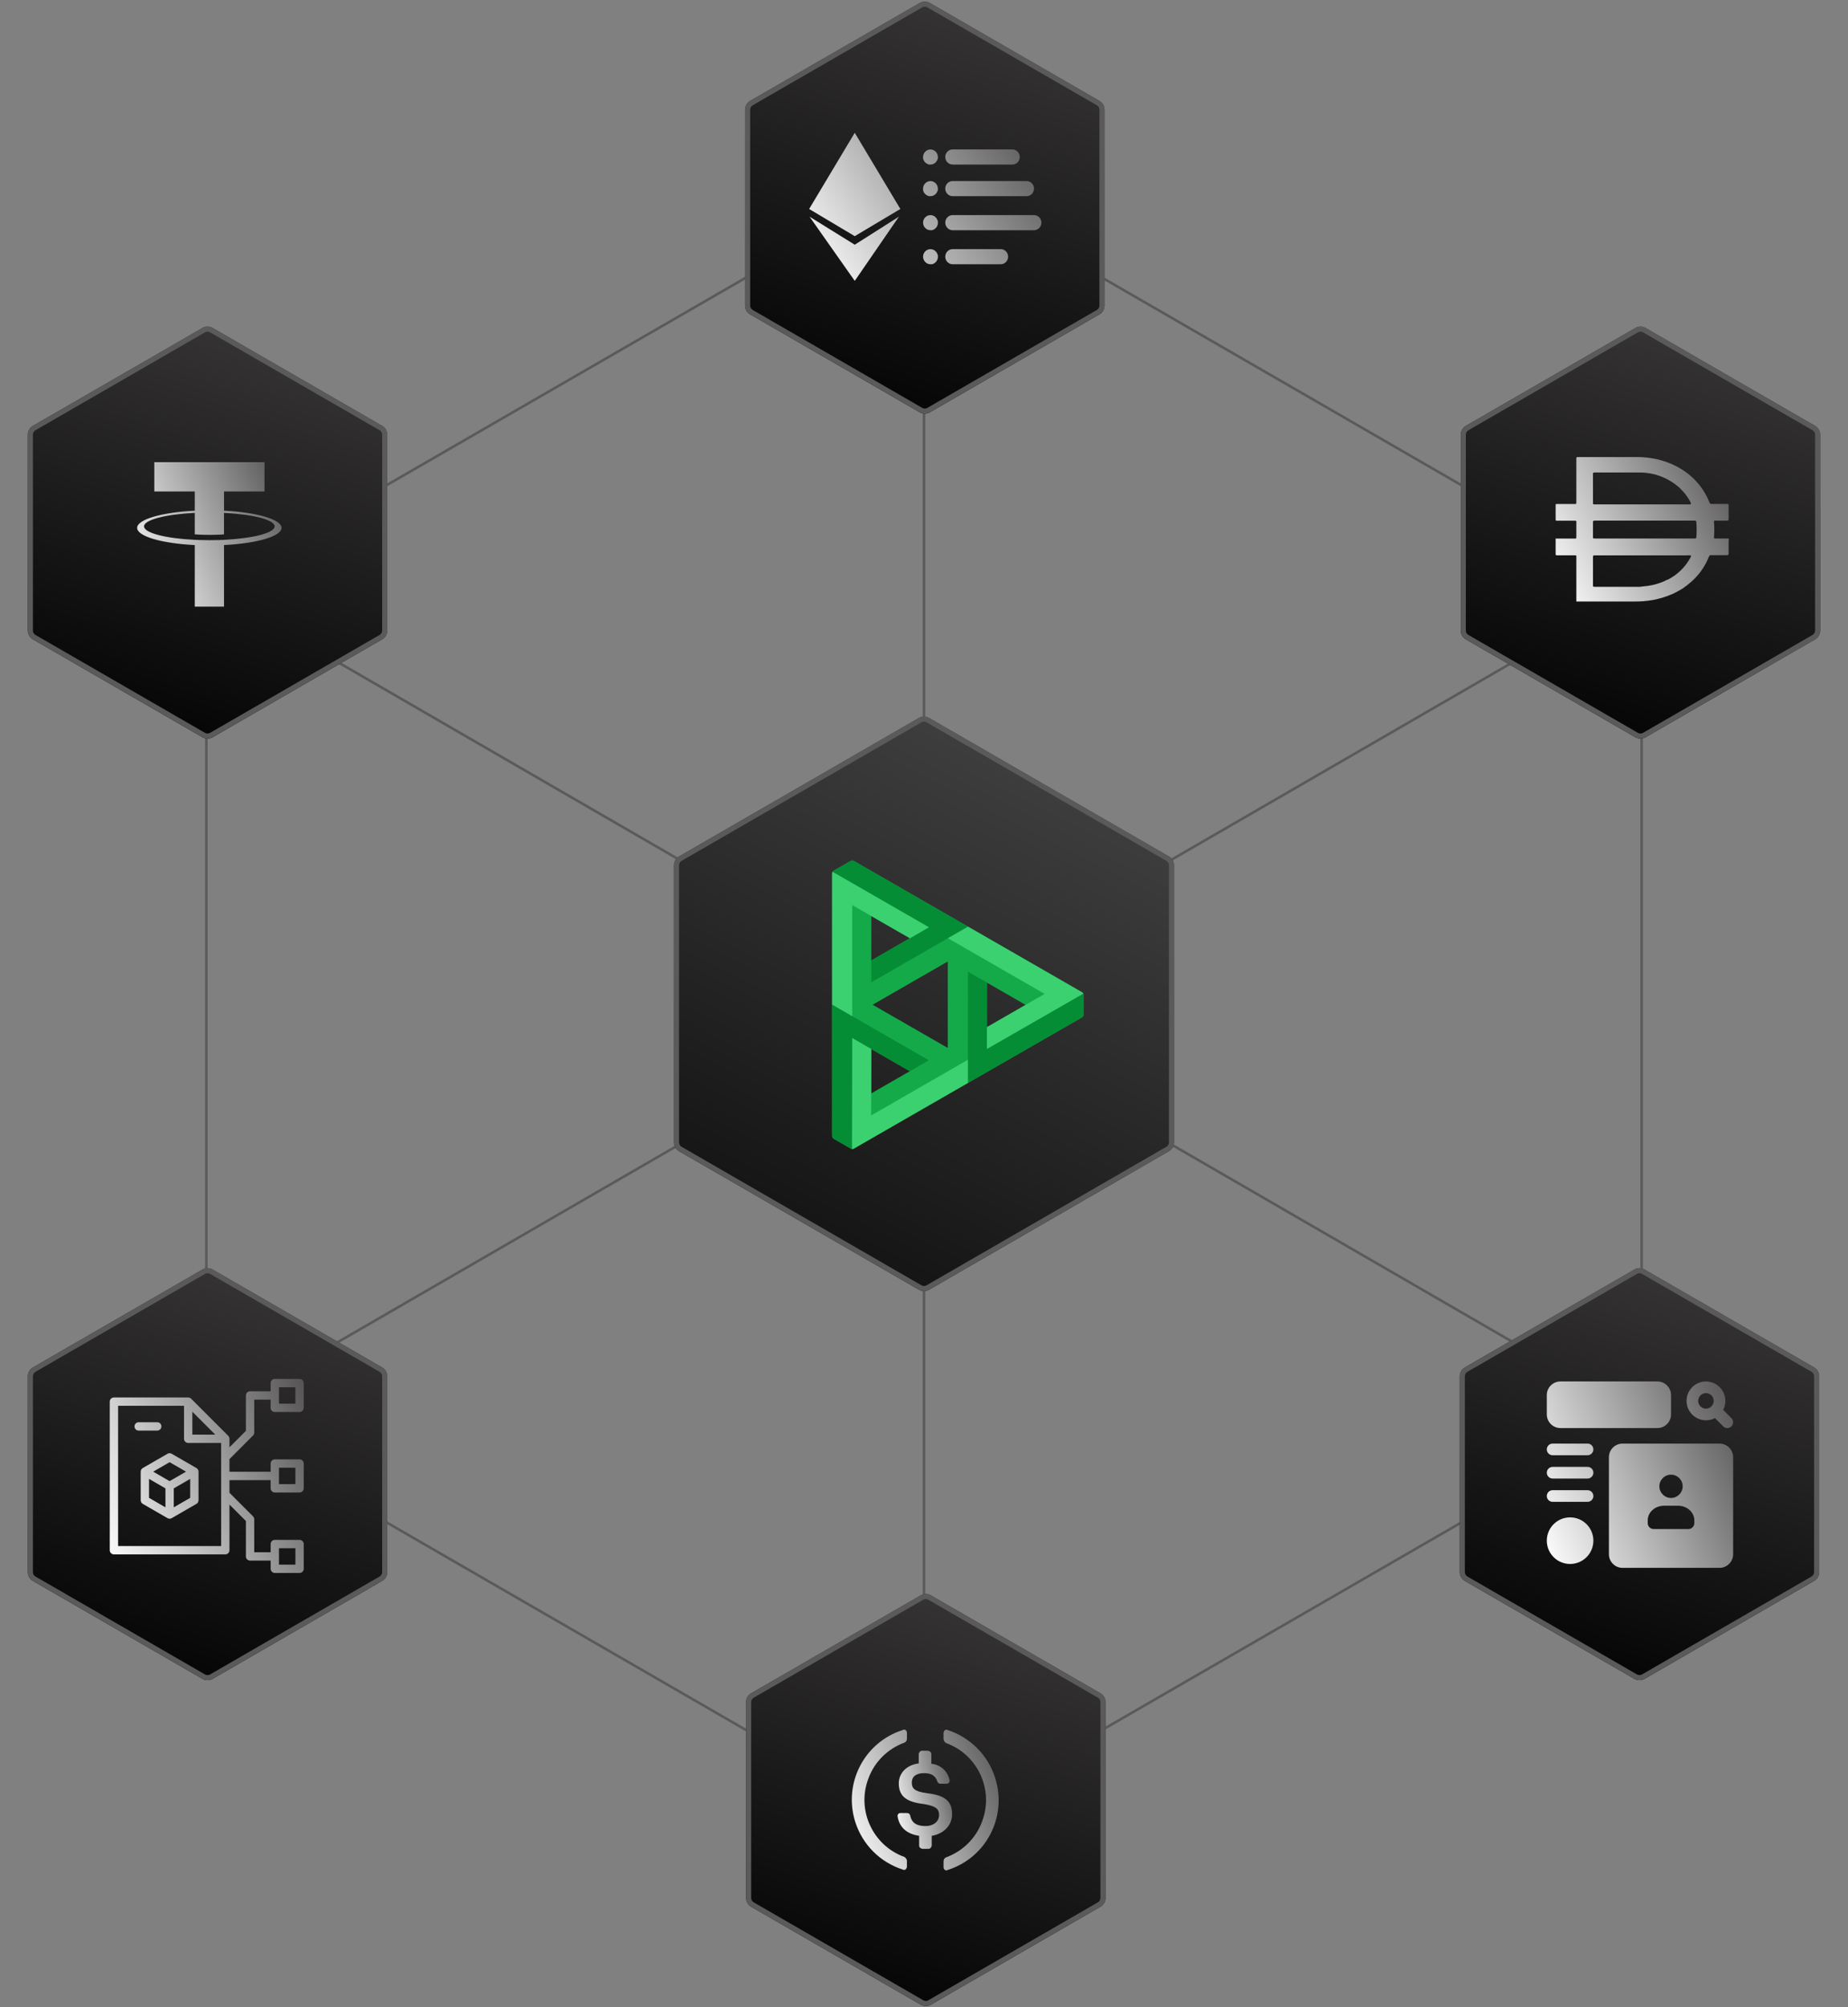 <svg xmlns="http://www.w3.org/2000/svg" width="724" height="786" viewBox="0 0 724 786" fill="none">
    <rect x="0" y="0" width="724" height="786" fill="#808080" stroke="none"/>
    <defs>
        <linearGradient id="paint0_linear_1143_18702" x1="422.805" y1="243.926" x2="288.223" y2="506.234"
                        gradientUnits="userSpaceOnUse">
            <stop stop-color="#4A4A4A"/>
            <stop offset="1" stop-color="#0F0E0E"/>
        </linearGradient>
        <linearGradient id="paint1_linear_1143_18702" x1="642.309" y1="496" x2="589.281" y2="658.617"
                        gradientUnits="userSpaceOnUse">
            <stop stop-color="#353333"/>
            <stop offset="1" stop-color="#010101"/>
        </linearGradient>
        <linearGradient id="paint2_linear_1143_18702" x1="606" y1="614" x2="717.117" y2="567.896"
                        gradientUnits="userSpaceOnUse">
            <stop stop-color="white"/>
            <stop offset="1" stop-color="#292727"/>
        </linearGradient>
        <linearGradient id="paint3_linear_1143_18702" x1="81.309" y1="496" x2="28.281" y2="658.617"
                        gradientUnits="userSpaceOnUse">
            <stop stop-color="#353333"/>
            <stop offset="1" stop-color="#010101"/>
        </linearGradient>
        <linearGradient id="paint4_linear_1143_18702" x1="43" y1="616" x2="158.684" y2="568.001"
                        gradientUnits="userSpaceOnUse">
            <stop stop-color="white"/>
            <stop offset="1" stop-color="#292727"/>
        </linearGradient>
        <linearGradient id="paint5_linear_1143_18702" x1="642.691" y1="127.266" x2="589.664" y2="289.883"
                        gradientUnits="userSpaceOnUse">
            <stop stop-color="#353333"/>
            <stop offset="1" stop-color="#010101"/>
        </linearGradient>
        <linearGradient id="paint6_linear_1143_18702" x1="609.461" y1="235.562" x2="706.506" y2="187.244"
                        gradientUnits="userSpaceOnUse">
            <stop stop-color="white"/>
            <stop offset="1" stop-color="#292727"/>
        </linearGradient>
        <linearGradient id="paint7_linear_1143_18702" x1="81.309" y1="127.266" x2="28.281" y2="289.883"
                        gradientUnits="userSpaceOnUse">
            <stop stop-color="#353333"/>
            <stop offset="1" stop-color="#010101"/>
        </linearGradient>
        <linearGradient id="paint8_linear_1143_18702" x1="53.734" y1="237.562" x2="139.831" y2="201.839"
                        gradientUnits="userSpaceOnUse">
            <stop stop-color="white"/>
            <stop offset="1" stop-color="#292727"/>
        </linearGradient>
        <linearGradient id="paint9_linear_1143_18702" x1="362.309" y1="9.7632e-05" x2="309.281" y2="162.617"
                        gradientUnits="userSpaceOnUse">
            <stop stop-color="#353333"/>
            <stop offset="1" stop-color="#010101"/>
        </linearGradient>
        <linearGradient id="paint10_linear_1143_18702" x1="317" y1="110" x2="431.036" y2="35.764"
                        gradientUnits="userSpaceOnUse">
            <stop stop-color="white"/>
            <stop offset="1" stop-color="#292727"/>
        </linearGradient>
        <linearGradient id="paint11_linear_1143_18702" x1="362.707" y1="623.602" x2="309.68" y2="786.219"
                        gradientUnits="userSpaceOnUse">
            <stop stop-color="#353333"/>
            <stop offset="1" stop-color="#010101"/>
        </linearGradient>
        <linearGradient id="paint12_linear_1143_18702" x1="351.648" y1="724.038" x2="387.83" y2="715.691"
                        gradientUnits="userSpaceOnUse">
            <stop stop-color="white"/>
            <stop offset="1" stop-color="#292727"/>
        </linearGradient>
        <linearGradient id="paint13_linear_1143_18702" x1="333.719" y1="732.484" x2="420.174" y2="695.06"
                        gradientUnits="userSpaceOnUse">
            <stop stop-color="white"/>
            <stop offset="1" stop-color="#292727"/>
        </linearGradient>
        <clipPath id="clip0_1143_18702">
            <rect width="724" height="786" fill="white"/>
        </clipPath>
    </defs>
    <g clip-path="url(#clip0_1143_18702)">
        <path fill-rule="evenodd" clip-rule="evenodd"
              d="M362 69.03L81.339 231.07V555.149L362 717.189L642.661 555.149V231.07L362 69.03ZM643.661 230.492L362 67.875L80.339 230.492V555.727L362 718.344L643.661 555.727V230.492Z"
              fill="#5A5A5A"/>
        <path fill-rule="evenodd" clip-rule="evenodd"
              d="M643.512 555.552L81.058 230.217L81.558 229.352L644.013 554.686L643.512 555.552Z" fill="#5A5A5A"/>
        <path fill-rule="evenodd" clip-rule="evenodd"
              d="M361.5 719.758L361.5 67.875L362.5 67.875L362.5 719.758L361.5 719.758Z" fill="#5A5A5A"/>
        <path fill-rule="evenodd" clip-rule="evenodd"
              d="M81.558 555.552L644.013 230.217L643.512 229.352L81.057 554.686L81.558 555.552Z" fill="#5A5A5A"/>
        <path class="philosophy-icon-container"
              d="M360 281.139C361.238 280.425 362.762 280.425 364 281.139L457.969 335.392C459.207 336.107 459.969 337.427 459.969 338.856V447.363C459.969 448.792 459.207 450.112 457.969 450.827L364 505.08C362.762 505.794 361.238 505.794 360 505.08L266.031 450.827C264.793 450.112 264.031 448.792 264.031 447.363V338.856C264.031 337.427 264.793 336.107 266.031 335.392L360 281.139Z"
              fill="url(#paint0_linear_1143_18702)"/>
        <path fill-rule="evenodd" clip-rule="evenodd"
              d="M456.969 337.124L363 282.871C362.381 282.514 361.619 282.514 361 282.871L267.031 337.124C266.412 337.482 266.031 338.142 266.031 338.856V447.363C266.031 448.077 266.412 448.737 267.031 449.095L361 503.348C361.619 503.705 362.381 503.705 363 503.348L456.969 449.095C457.588 448.737 457.969 448.077 457.969 447.363V338.856C457.969 338.142 457.588 337.482 456.969 337.124ZM364 281.139C362.762 280.425 361.238 280.425 360 281.139L266.031 335.392C264.793 336.107 264.031 337.427 264.031 338.856V447.363C264.031 448.792 264.793 450.112 266.031 450.827L360 505.08C361.238 505.794 362.762 505.794 364 505.08L457.969 450.827C459.207 450.112 459.969 448.792 459.969 447.363V338.856C459.969 337.427 459.207 336.107 457.969 335.392L364 281.139Z"
              fill="#5A5A5A"/>
        <path class="philosophy-dex-logo" d="M423.87 388.56L334.542 337.168C334.011 336.893 333.583 336.953 332.894 337.368L332.914 337.35L326.554 341.009C326.139 341.297 326.025 341.734 326 341.936V444.628L326.004 444.6C325.985 445.295 326.157 445.67 326.709 446.016L333.362 449.844C333.841 450.051 334.101 450.02 334.562 449.766L423.925 398.409C424.405 398.105 424.571 397.718 424.573 396.973V389.673C424.557 389.453 424.399 388.838 423.87 388.56ZM386.671 384.822L401.807 393.531L386.669 402.239L386.671 384.822ZM341.34 410.818L356.445 419.503L341.34 428.193V410.818ZM356.446 367.433L341.353 376.128V358.75L356.446 367.433ZM341.88 393.469L371.319 376.533V410.406L341.88 393.469Z" fill="#14AA4A"/>
        <path class="philosophy-dex-logo" d="M363.904 415.212L356.478 419.522L333.885 406.531L333.817 449.965C333.642 449.968 333.54 449.921 333.362 449.844L326.709 446.017C326.157 445.671 325.985 445.296 326.004 444.601L326 444.629V393.405L363.904 415.212ZM424.38 389.122L386.668 410.771L386.671 384.794L379.203 380.525L379.19 424.105L423.925 398.409C424.405 398.105 424.572 397.718 424.574 396.973V389.673C424.556 389.432 424.48 389.294 424.38 389.122ZM334.542 337.168C334.011 336.893 333.583 336.953 332.894 337.368L332.914 337.35L326.554 341.009C326.383 341.132 326.254 341.264 326.163 341.42L363.906 363.134L341.336 376.138L341.353 384.699L379.257 362.893L334.542 337.168Z" fill="#058D36"/>
        <path class="philosophy-dex-logo" d="M424.423 389.11L386.668 410.771L386.669 402.239L409.274 389.234L371.37 367.429L379.253 362.893L423.869 388.561C424.135 388.725 424.313 388.9 424.423 389.11ZM326.164 341.42C326.079 341.567 326.025 341.734 326 341.935V393.405L333.884 397.96V354.451L356.497 367.433L363.907 363.133L326.164 341.42ZM341.287 436.838L341.339 410.817L333.884 406.53L333.821 450.001C334.033 449.998 334.255 449.932 334.509 449.808L379.192 424.103V415.031L341.287 436.838Z" fill="#3BD171"/>
<!--        <path class="philosophy-dex-logo" fill-rule="evenodd" clip-rule="evenodd"-->
<!--              d="M424.338 388.51C424.333 388.479 424.325 388.447 424.316 388.413L424.31 388.386C424.304 388.371 424.3 388.357 424.295 388.343C424.291 388.329 424.287 388.315 424.281 388.301C424.281 388.301 424.28 388.294 424.277 388.286C424.275 388.28 424.273 388.272 424.27 388.267C424.203 388.069 424.09 387.848 423.921 387.655C423.921 387.655 423.916 387.644 423.91 387.644C423.82 387.542 423.713 387.452 423.589 387.384C423.577 387.372 423.562 387.362 423.548 387.354C423.543 387.35 423.538 387.347 423.533 387.344L405.217 376.71L380.154 362.16L379.732 361.917L379.592 361.832L336.547 336.94H336.536C336.496 336.917 336.192 336.781 335.922 336.742C335.793 336.725 335.669 336.719 335.669 336.719H335.506C335.279 336.734 334.912 336.973 334.829 337.026C334.821 337.031 334.814 337.036 334.814 337.036C333.745 337.655 332.676 338.276 331.607 338.898C330.538 339.519 329.468 340.14 328.399 340.76C328.387 340.769 328.374 340.779 328.361 340.789C328.342 340.802 328.323 340.817 328.303 340.833C328.275 340.856 328.253 340.878 328.225 340.907C328.202 340.924 328.18 340.941 328.163 340.969C328.146 340.986 328.129 341.009 328.112 341.031C328.005 341.15 327.932 341.28 327.876 341.399C327.853 341.439 327.843 341.673 327.832 341.713C327.798 341.821 328.079 342.133 328.063 342.207C328.057 342.241 327.748 342.064 327.742 342.103L327.035 443.139H327.041C327.03 443.824 327.21 444.26 327.665 444.616C327.69 444.633 327.715 444.651 327.741 444.668C327.784 444.698 327.828 444.729 327.874 444.758L334.435 448.566L334.452 448.578C334.485 448.595 334.519 448.606 334.553 448.617C334.56 448.625 334.57 448.627 334.578 448.63C334.583 448.631 334.588 448.632 334.592 448.634C334.612 448.64 334.633 448.646 334.654 448.651C334.675 448.657 334.696 448.663 334.716 448.668C334.73 448.674 334.744 448.678 334.758 448.682C334.772 448.687 334.786 448.691 334.8 448.697C334.814 448.697 334.827 448.699 334.841 448.702C334.857 448.705 334.873 448.708 334.89 448.708C334.919 448.714 334.947 448.714 334.975 448.714L334.997 448.714C334.997 448.714 335.048 448.725 335.076 448.725C335.122 448.725 335.172 448.721 335.219 448.714H335.251C335.251 448.714 335.256 448.708 335.262 448.708C335.267 448.708 335.267 448.708 335.273 448.702C335.29 448.702 335.307 448.702 335.324 448.691C335.352 448.685 335.38 448.68 335.408 448.668C335.448 448.668 335.487 448.651 335.526 448.634C335.566 448.623 335.605 448.606 335.645 448.589C335.718 448.555 335.791 448.515 335.864 448.476L354.321 437.769L423.595 397.588C424.231 397.18 424.36 396.631 424.36 395.924V388.669C424.355 388.612 424.349 388.555 424.338 388.51ZM342.673 358.544V376.173L357.051 367.66L342.673 358.544ZM343.617 393.113L371.522 408.742V376.173L343.617 393.113ZM342.657 427.757V410.132L357.758 419.273L342.657 427.757ZM387.132 401.994L401.594 393.113L387.132 384.367V401.994Z"-->
<!--              fill="#3BD171"/>-->
<!--        <path class="philosophy-dex-logo" fill-rule="evenodd" clip-rule="evenodd"-->
<!--              d="M424.712 387.504C424.887 387.575 425.167 387.891 425.167 387.891C425.467 388.242 425.672 388.67 425.762 389.122V396.611C425.762 397.385 425.657 398.264 424.678 398.897L336.939 449.776C336.834 449.847 336.764 449.881 336.659 449.917C336.642 449.934 336.589 449.952 336.537 449.969C336.484 449.987 336.432 450.005 336.414 450.022H336.239H336.204C336.1 450.093 335.924 450.093 335.819 450.093C335.726 450.093 335.648 450.077 335.596 450.066C335.571 450.061 335.551 450.057 335.539 450.057C335.482 450.057 335.424 450.047 335.372 450.037C335.329 450.029 335.291 450.022 335.259 450.022H335.12L335.049 449.987C335.015 449.987 335.015 449.952 334.98 449.952C334.945 449.952 334.839 449.917 334.839 449.917C334.804 449.881 334.7 449.811 334.7 449.811L328.225 446.049L328.05 445.943C327.35 445.416 327.07 444.783 327.07 443.939C327.07 443.904 327.035 443.834 327.035 443.834V342.111C327.035 342.075 327.07 341.899 327.07 341.899C327.105 341.724 327.14 341.618 327.175 341.477C327.175 341.442 327.28 341.267 327.28 341.232C327.315 341.161 327.42 340.95 327.595 340.739L327.805 340.528C327.805 340.528 327.815 340.518 327.834 340.504C327.851 340.491 327.877 340.474 327.91 340.458L328.085 340.352L334.455 336.66C334.49 336.625 334.56 336.625 334.594 336.59C334.657 336.542 334.77 336.466 334.906 336.397C335.074 336.313 335.277 336.238 335.469 336.238H335.679H336.029C336.31 336.274 336.624 336.379 336.799 336.45C336.834 336.484 336.904 336.52 336.904 336.52L424.642 387.434L424.712 387.504ZM388.56 408.601L422.893 388.7L380.301 363.981L374.526 367.357L410.679 388.348C410.838 388.44 410.939 388.562 410.989 388.704C411.016 388.779 411.029 388.861 411.029 388.946C411.029 389.134 410.982 389.291 410.877 389.416C410.826 389.478 410.76 389.532 410.679 389.579L388.56 402.413V408.601ZM388.56 386.309V400.128L400.494 393.2L388.56 386.309ZM335.329 338.418C335.294 338.418 335.259 338.454 335.259 338.454L330.01 341.513L366.162 362.504C366.266 362.556 366.352 362.642 366.413 362.746C366.476 362.853 366.512 362.977 366.512 363.102C366.512 363.348 366.372 363.594 366.162 363.7L344.079 376.569V382.757L378.341 362.856L335.924 338.242L335.714 338.208C335.645 338.242 335.504 338.313 335.329 338.418ZM344.079 360.465V374.249L355.943 367.357L344.079 360.465ZM363.292 363.102L329.03 343.2V392.533L334.804 395.908V353.995C334.804 353.749 334.945 353.538 335.155 353.397C335.365 353.257 335.645 353.257 335.855 353.397L357.973 366.232L363.292 363.102ZM335.155 404.98C335.365 404.874 335.645 404.874 335.855 404.98L357.938 417.814L363.292 414.72L329.03 394.783V443.834C328.995 444.22 329.03 444.256 329.24 444.361L334.735 447.561L334.804 405.613C334.804 405.367 334.945 405.12 335.155 404.98ZM344.079 425.831L355.978 418.939L344.079 412.048V425.831ZM336.694 447.701L379.286 422.948V416.232L343.099 437.223C342.889 437.364 342.644 437.364 342.399 437.223C342.189 437.083 342.049 436.872 342.049 436.626L342.119 410.922L336.764 407.793L336.694 447.701ZM379.286 379.839C379.286 379.593 379.426 379.347 379.636 379.241C379.846 379.101 380.126 379.101 380.336 379.241L388.21 383.777C388.28 383.813 388.385 383.883 388.385 383.883L402.454 392.075L407.809 388.946L372.567 368.482L343.169 385.571C342.959 385.676 342.679 385.676 342.469 385.571C342.259 385.43 342.119 385.219 342.119 384.938V359.305L336.764 356.211V397.033L366.162 414.087C366.372 414.192 366.512 414.438 366.512 414.685C366.512 414.8 366.481 414.916 366.427 415.02C366.365 415.138 366.273 415.243 366.162 415.317L358.323 419.889L344.044 428.152V434.411L379.286 413.946V379.839ZM423.662 397.209C423.768 397.139 423.803 397.069 423.803 396.611V390.458L387.65 411.379C387.44 411.52 387.195 411.52 386.95 411.379C386.74 411.274 386.601 411.028 386.601 410.781V385.113L381.246 382.019V421.822L423.662 397.209ZM372.461 375.268C372.671 375.127 372.952 375.127 373.161 375.268C373.371 375.408 373.512 375.62 373.512 375.865V410.43C373.512 410.676 373.371 410.922 373.161 411.027C373.057 411.098 372.916 411.133 372.812 411.133C372.671 411.133 372.461 411.027 372.461 411.027L342.714 393.763C342.504 393.658 342.364 393.411 342.364 393.2V393.13C342.364 392.884 342.504 392.673 342.714 392.532L372.461 375.268ZM371.552 378.081L345.584 393.165L371.552 408.215V378.081Z"-->
<!--              fill="#161815"/>-->
        <path class="philosophy-icon-container"
              d="M640.309 497.155C641.546 496.44 643.071 496.44 644.309 497.155L710.724 535.5C711.962 536.214 712.724 537.535 712.724 538.964V615.654C712.724 617.083 711.962 618.403 710.724 619.118L644.309 657.463C643.071 658.177 641.546 658.177 640.309 657.463L573.893 619.118C572.656 618.403 571.893 617.083 571.893 615.654V538.964C571.893 537.535 572.656 536.214 573.893 535.5L640.309 497.155Z"
              fill="url(#paint1_linear_1143_18702)"/>
        <path fill-rule="evenodd" clip-rule="evenodd"
              d="M709.724 537.232L643.309 498.887C642.69 498.53 641.927 498.53 641.309 498.887L574.893 537.232C574.275 537.589 573.893 538.249 573.893 538.964V615.654C573.893 616.368 574.275 617.028 574.893 617.386L641.309 655.731C641.927 656.088 642.69 656.088 643.309 655.731L709.724 617.386C710.343 617.028 710.724 616.368 710.724 615.654V538.964C710.724 538.249 710.343 537.589 709.724 537.232ZM644.309 497.155C643.071 496.44 641.546 496.44 640.309 497.155L573.893 535.5C572.656 536.214 571.893 537.535 571.893 538.964V615.654C571.893 617.083 572.656 618.403 573.893 619.118L640.309 657.463C641.546 658.177 643.071 658.177 644.309 657.463L710.724 619.118C711.962 618.403 712.724 617.083 712.724 615.654V538.964C712.724 537.535 711.962 536.214 710.724 535.5L644.309 497.155Z"
              fill="#5A5A5A"/>
        <path class="philosophy-search-icon" fill-rule="evenodd" clip-rule="evenodd"
              d="M675.107 552.133C675.654 551.098 675.958 549.882 675.958 548.604C675.958 544.407 672.552 541 668.354 541C664.157 541 660.75 544.407 660.75 548.604C660.75 552.802 664.157 556.209 668.354 556.209C669.632 556.209 670.848 555.904 671.882 555.357L675.107 558.581C675.551 559.028 676.135 559.25 676.719 559.25C677.303 559.25 677.887 559.028 678.331 558.581C679.222 557.69 679.222 556.245 678.331 555.354L675.107 552.133ZM665.312 548.604C665.312 546.931 666.681 545.563 668.354 545.563C670.027 545.563 671.396 546.931 671.396 548.604C671.396 550.277 670.027 551.646 668.354 551.646C666.681 551.646 665.312 550.277 665.312 548.604ZM611.323 559.25H649.344C652.264 559.25 654.667 556.847 654.667 553.927V546.323C654.667 543.403 652.264 541 649.344 541H611.323C608.403 541 606 543.403 606 546.323V553.927C606 556.847 608.403 559.25 611.323 559.25ZM673.677 565.333H635.656C632.736 565.333 630.333 567.736 630.333 570.656V608.677C630.333 611.597 632.736 614 635.656 614H673.677C676.597 614 679 611.597 679 608.677V570.656C679 567.736 676.597 565.333 673.677 565.333ZM654.667 577.5C657.191 577.5 659.229 579.538 659.229 582.063C659.229 584.587 657.191 586.625 654.667 586.625C652.142 586.625 650.104 584.587 650.104 582.063C650.104 579.538 652.142 577.5 654.667 577.5ZM663.792 596.511C663.792 597.758 662.757 598.792 661.51 598.792H647.823C646.576 598.792 645.542 597.758 645.542 596.511V595.385C645.542 592.222 648.401 589.667 651.929 589.667H657.404C660.932 589.667 663.792 592.222 663.792 595.385V596.511ZM615.125 612.478C620.165 612.478 624.25 608.393 624.25 603.353C624.25 598.314 620.165 594.228 615.125 594.228C610.085 594.228 606 598.314 606 603.353C606 608.393 610.085 612.478 615.125 612.478ZM621.969 579.02H608.281C607.022 579.02 606 577.998 606 576.739C606 575.48 607.022 574.458 608.281 574.458H621.969C623.228 574.458 624.25 575.48 624.25 576.739C624.25 577.998 623.228 579.02 621.969 579.02ZM621.969 588.145H608.281C607.022 588.145 606 587.123 606 585.864C606 584.605 607.022 583.583 608.281 583.583H621.969C623.228 583.583 624.25 584.605 624.25 585.864C624.25 587.123 623.228 588.145 621.969 588.145ZM621.969 569.895H608.281C607.022 569.895 606 568.873 606 567.614C606 566.355 607.022 565.333 608.281 565.333H621.969C623.228 565.333 624.25 566.355 624.25 567.614C624.25 568.873 623.228 569.895 621.969 569.895Z"
              fill="url(#paint2_linear_1143_18702)"/>
        <path class="philosophy-icon-container"
              d="M79.309 497.155C80.546 496.44 82.071 496.44 83.309 497.155L149.724 535.5C150.962 536.214 151.724 537.535 151.724 538.964V615.654C151.724 617.083 150.962 618.403 149.724 619.118L83.309 657.463C82.071 658.177 80.546 658.177 79.309 657.463L12.893 619.118C11.656 618.403 10.893 617.083 10.893 615.654V538.964C10.893 537.535 11.656 536.214 12.893 535.5L79.309 497.155Z"
              fill="url(#paint3_linear_1143_18702)"/>
        <path fill-rule="evenodd" clip-rule="evenodd"
              d="M148.724 537.232L82.309 498.887C81.69 498.53 80.927 498.53 80.309 498.887L13.893 537.232C13.274 537.589 12.893 538.249 12.893 538.964V615.654C12.893 616.368 13.274 617.028 13.893 617.386L80.309 655.731C80.927 656.088 81.69 656.088 82.309 655.731L148.724 617.386C149.343 617.028 149.724 616.368 149.724 615.654V538.964C149.724 538.249 149.343 537.589 148.724 537.232ZM83.309 497.155C82.071 496.44 80.546 496.44 79.309 497.155L12.893 535.5C11.656 536.214 10.893 537.535 10.893 538.964V615.654C10.893 617.083 11.656 618.403 12.893 619.118L79.309 657.463C80.546 658.177 82.071 658.177 83.309 657.463L149.724 619.118C150.962 618.403 151.724 617.083 151.724 615.654V538.964C151.724 537.535 150.962 536.214 149.724 535.5L83.309 497.155Z"
              fill="#5A5A5A"/>
        <path class="philosophy-parts-icon" fill-rule="evenodd" clip-rule="evenodd"
              d="M107.669 540C106.768 540 106.036 540.731 106.036 541.633V544.85H97.971C97.07 544.85 96.339 545.581 96.339 546.483V560.353L89.906 566.785V563.466L89.905 563.382C89.887 562.956 89.705 562.572 89.421 562.291L74.889 547.759C74.593 547.459 74.181 547.274 73.727 547.274H73.726H73.726H44.633C43.731 547.274 43 548.005 43 548.906V607.094C43 607.996 43.731 608.727 44.633 608.727H88.273C89.175 608.727 89.906 607.996 89.906 607.094V589.216L96.339 595.649V609.519C96.339 610.421 97.07 611.152 97.971 611.152H106.036V614.367C106.036 615.269 106.768 616 107.669 616H117.367C118.269 616 119 615.269 119 614.367V604.669C119 603.768 118.269 603.037 117.367 603.037H107.669C106.768 603.037 106.036 603.768 106.036 604.669V607.886H99.604V594.972C99.604 594.539 99.432 594.124 99.126 593.818L89.906 584.598V579.634H106.036V582.849C106.036 583.751 106.768 584.482 107.669 584.482H117.367C118.269 584.482 119 583.751 119 582.849V573.151C119 572.249 118.269 571.518 117.367 571.518H107.669C106.768 571.518 106.036 572.249 106.036 573.151V576.368H89.906V571.404L99.126 562.184C99.432 561.878 99.604 561.463 99.604 561.03V548.116H106.036V551.331C106.036 552.233 106.768 552.964 107.669 552.964H117.367C118.269 552.964 119 552.233 119 551.331V541.633C119 540.731 118.269 540 117.367 540H107.669ZM109.302 546.483L109.302 546.506V549.698H115.734V543.266H109.302V546.459L109.302 546.483ZM109.302 612.734V609.542L109.302 609.519L109.302 609.496V606.302H115.734V612.734H109.302ZM109.302 581.216V578.024L109.302 578.001L109.302 577.978V574.784H115.734V581.216H109.302ZM86.641 565.086V578.001V605.461H46.266V550.539H72.094V563.453V563.453C72.094 563.67 72.136 563.876 72.212 564.065C72.454 564.664 73.041 565.086 73.727 565.086H86.641ZM54.331 556.971C53.429 556.971 52.698 557.702 52.698 558.604C52.698 559.506 53.429 560.237 54.331 560.237H61.604C62.506 560.237 63.237 559.506 63.237 558.604C63.237 557.702 62.506 556.971 61.604 556.971H54.331ZM75.359 552.848L84.332 561.82H75.359V552.848ZM65.637 569.313C66.142 569.021 66.764 569.021 67.27 569.313L76.968 574.912C77.473 575.203 77.784 575.742 77.784 576.326V587.524C77.784 588.107 77.473 588.646 76.968 588.938L67.294 594.523C67.049 594.671 66.761 594.756 66.453 594.756C66.146 594.756 65.858 594.671 65.612 594.523L55.939 588.938C55.434 588.646 55.123 588.107 55.123 587.524V576.326C55.123 575.742 55.434 575.203 55.939 574.912L65.637 569.313ZM66.453 572.612L72.886 576.326L66.453 580.039L60.021 576.326L66.453 572.612ZM58.388 586.581V579.154L64.82 582.868V590.295L58.388 586.581ZM68.086 582.868V590.295L74.518 586.581V579.154L68.086 582.868Z"
              fill="url(#paint4_linear_1143_18702)"/>
        <path class="philosophy-icon-container"
              d="M640.691 128.42C641.929 127.706 643.454 127.706 644.691 128.42L711.107 166.765C712.344 167.48 713.107 168.8 713.107 170.229V246.919C713.107 248.348 712.344 249.669 711.107 250.383L644.691 288.728C643.454 289.443 641.929 289.443 640.691 288.728L574.276 250.383C573.039 249.669 572.276 248.348 572.276 246.919V170.229C572.276 168.8 573.039 167.48 574.276 166.765L640.691 128.42Z"
              fill="url(#paint5_linear_1143_18702)"/>
        <path fill-rule="evenodd" clip-rule="evenodd"
              d="M710.107 168.497L643.691 130.152C643.073 129.795 642.31 129.795 641.691 130.152L575.276 168.497C574.657 168.855 574.276 169.515 574.276 170.229V246.919C574.276 247.634 574.657 248.294 575.276 248.651L641.691 286.996C642.31 287.353 643.073 287.353 643.691 286.996L710.107 248.651C710.726 248.294 711.107 247.634 711.107 246.919V170.229C711.107 169.515 710.726 168.855 710.107 168.497ZM644.691 128.42C643.454 127.706 641.929 127.706 640.691 128.42L574.276 166.765C573.039 167.48 572.276 168.8 572.276 170.229V246.919C572.276 248.348 573.039 249.669 574.276 250.383L640.691 288.728C641.929 289.443 643.454 289.443 644.691 288.728L711.107 250.383C712.344 249.669 713.107 248.348 713.107 246.919V170.229C713.107 168.8 712.344 167.48 711.107 166.765L644.691 128.42Z"
              fill="#5A5A5A"/>
        <path class="philosophy-dao-icon"
              d="M644.209 210.881H663.935C664.356 210.881 664.555 210.881 664.585 210.341C664.746 208.375 664.746 206.397 664.585 204.428C664.585 204.046 664.391 203.888 663.968 203.888H624.709C624.223 203.888 624.092 204.046 624.092 204.493V210.151C624.092 210.881 624.092 210.881 624.87 210.881H644.209ZM662.382 197.275C662.438 197.131 662.438 196.973 662.382 196.831C662.053 196.129 661.662 195.458 661.209 194.828C660.527 193.753 659.723 192.761 658.808 191.871C658.375 191.333 657.875 190.85 657.315 190.44C654.507 188.099 651.168 186.442 647.58 185.608C645.77 185.21 643.919 185.02 642.064 185.036H624.641C624.155 185.036 624.09 185.226 624.09 185.64V196.925C624.09 197.401 624.09 197.529 624.707 197.529H662.148C662.148 197.529 662.473 197.465 662.538 197.275H662.38H662.382ZM662.382 217.494C661.831 217.434 661.275 217.434 660.723 217.494H624.742C624.256 217.494 624.092 217.494 624.092 218.13V229.163C624.092 229.671 624.092 229.8 624.742 229.8H641.354C642.148 229.859 642.943 229.804 643.721 229.642C646.132 229.472 648.503 228.96 650.764 228.115C651.587 227.836 652.381 227.472 653.131 227.035H653.357C657.252 225.05 660.415 221.932 662.41 218.105C662.41 218.105 662.637 217.624 662.382 217.499V217.494ZM617.572 235.52V235.33V227.923V225.412V217.94C617.572 217.526 617.572 217.464 617.053 217.464H610.012C609.622 217.464 609.461 217.464 609.461 216.956V210.915H616.988C617.409 210.915 617.572 210.915 617.572 210.375V204.399C617.572 204.016 617.572 203.923 617.053 203.923H610.012C609.622 203.923 609.461 203.923 609.461 203.414V197.82C609.461 197.47 609.461 197.376 609.98 197.376H616.955C617.441 197.376 617.572 197.376 617.572 196.772V179.636C617.572 179.128 617.572 179 618.222 179H642.555C644.321 179.069 646.076 179.259 647.811 179.572C651.388 180.22 654.824 181.472 657.967 183.26C660.05 184.462 661.968 185.913 663.676 187.584C664.961 188.891 666.12 190.305 667.148 191.811C668.169 193.338 669.017 194.97 669.682 196.676C669.764 197.12 670.199 197.42 670.652 197.344H676.46C677.205 197.344 677.205 197.344 677.238 198.044V203.259C677.238 203.767 677.044 203.895 676.523 203.895H672.044C671.591 203.895 671.46 203.895 671.493 204.467C671.67 206.404 671.67 208.347 671.493 210.284C671.493 210.824 671.493 210.888 672.112 210.888H677.235C677.462 211.174 677.235 211.46 677.235 211.749C677.268 212.117 677.268 212.49 677.235 212.859V216.707C677.235 217.247 677.074 217.407 676.586 217.407H670.453C670.026 217.327 669.61 217.595 669.512 218.011C668.052 221.731 665.716 225.066 662.697 227.74C661.595 228.712 660.436 229.628 659.226 230.473C657.927 231.205 656.663 231.967 655.331 232.572C652.881 233.652 650.311 234.449 647.673 234.954C645.169 235.394 642.63 235.593 640.081 235.559H617.563V235.527L617.572 235.52Z"
              fill="url(#paint6_linear_1143_18702)"/>
        <path class="philosophy-icon-container"
              d="M79.309 128.42C80.546 127.706 82.071 127.706 83.309 128.42L149.724 166.765C150.962 167.48 151.724 168.8 151.724 170.229V246.919C151.724 248.348 150.962 249.669 149.724 250.383L83.309 288.728C82.071 289.443 80.546 289.443 79.309 288.728L12.893 250.383C11.656 249.669 10.893 248.348 10.893 246.919V170.229C10.893 168.8 11.656 167.48 12.893 166.765L79.309 128.42Z"
              fill="url(#paint7_linear_1143_18702)"/>
        <path fill-rule="evenodd" clip-rule="evenodd"
              d="M148.724 168.497L82.309 130.152C81.69 129.795 80.927 129.795 80.309 130.152L13.893 168.497C13.274 168.855 12.893 169.515 12.893 170.229V246.919C12.893 247.634 13.274 248.294 13.893 248.651L80.309 286.996C80.927 287.353 81.69 287.353 82.309 286.996L148.724 248.651C149.343 248.294 149.724 247.634 149.724 246.919V170.229C149.724 169.515 149.343 168.855 148.724 168.497ZM83.309 128.42C82.071 127.706 80.546 127.706 79.309 128.42L12.893 166.765C11.656 167.48 10.893 168.8 10.893 170.229V246.919C10.893 248.348 11.656 249.669 12.893 250.383L79.309 288.728C80.546 289.443 82.071 289.443 83.309 288.728L149.724 250.383C150.962 249.669 151.724 248.348 151.724 246.919V170.229C151.724 168.8 150.962 167.48 149.724 166.765L83.309 128.42Z"
              fill="#5A5A5A"/>
        <path class="philosophy-tether-icon" fill-rule="evenodd" clip-rule="evenodd"
              d="M87.77 211.405C87.448 211.431 85.788 211.539 82.084 211.539C79.138 211.539 77.046 211.443 76.312 211.405C64.927 210.862 56.429 208.71 56.429 206.134C56.429 203.558 64.927 201.409 76.312 200.856V209.262C77.057 209.32 79.189 209.457 82.135 209.457C85.67 209.457 87.441 209.297 87.759 209.265V200.862C99.12 201.412 107.6 203.563 107.6 206.134C107.6 208.704 99.123 210.856 87.759 211.402L87.77 211.405ZM87.77 199.993V192.471H103.625V181H60.457V192.471H76.31V199.99C63.424 200.632 53.734 203.403 53.734 206.724C53.734 210.045 63.424 212.813 76.31 213.458V237.562H87.767V213.449C100.623 212.807 110.297 210.039 110.297 206.721C110.297 203.403 100.631 200.635 87.767 199.99L87.77 199.993Z"
              fill="url(#paint8_linear_1143_18702)"/>
        <path class="philosophy-icon-container"
              d="M360.308 1.155C361.546 0.44 363.071 0.44 364.308 1.155L430.724 39.5C431.961 40.214 432.724 41.535 432.724 42.964V119.654C432.724 121.083 431.961 122.403 430.724 123.118L364.308 161.463C363.071 162.177 361.546 162.177 360.308 161.463L293.893 123.118C292.656 122.403 291.893 121.083 291.893 119.654V42.964C291.893 41.535 292.656 40.214 293.893 39.5L360.308 1.155Z"
              fill="url(#paint9_linear_1143_18702)"/>
        <path fill-rule="evenodd" clip-rule="evenodd"
              d="M429.724 41.232L363.308 2.887C362.69 2.53 361.927 2.53 361.308 2.887L294.893 41.232C294.274 41.589 293.893 42.249 293.893 42.964V119.654C293.893 120.368 294.274 121.028 294.893 121.386L361.308 159.731C361.927 160.088 362.69 160.088 363.308 159.731L429.724 121.386C430.343 121.028 430.724 120.368 430.724 119.654V42.964C430.724 42.249 430.343 41.589 429.724 41.232ZM364.308 1.155C363.071 0.44 361.546 0.44 360.308 1.155L293.893 39.5C292.656 40.214 291.893 41.535 291.893 42.964V119.654C291.893 121.083 292.656 122.403 293.893 123.118L360.308 161.463C361.546 162.177 363.071 162.177 364.308 161.463L430.724 123.118C431.961 122.403 432.724 121.083 432.724 119.654V42.964C432.724 41.535 431.961 40.214 430.724 39.5L364.308 1.155Z"
              fill="#5A5A5A"/>
        <path class="philosophy-eth-icon" fill-rule="evenodd" clip-rule="evenodd"
              d="M317 81.839L334.871 52L352.742 81.839L334.871 92.483L317 81.839ZM396.625 58.517H373.228C371.628 58.517 370.33 59.843 370.33 61.48C370.33 63.116 371.628 64.442 373.228 64.442H396.625C398.225 64.442 399.523 63.116 399.523 61.48C399.523 59.843 398.225 58.517 396.625 58.517ZM367.433 61.48C367.429 60.695 367.122 59.944 366.578 59.391C365.448 58.243 363.622 58.243 362.492 59.391C361.948 59.944 361.641 60.695 361.637 61.48C361.616 61.672 361.616 61.865 361.637 62.057C361.67 62.25 361.724 62.439 361.797 62.62C361.875 62.796 361.967 62.964 362.072 63.124C362.176 63.29 362.298 63.444 362.434 63.583C362.566 63.717 362.712 63.836 362.869 63.938C363.022 64.052 363.187 64.146 363.362 64.22C363.554 64.322 363.758 64.396 363.97 64.442C364.158 64.463 364.347 64.463 364.535 64.442C365.3 64.443 366.035 64.134 366.578 63.583C366.715 63.444 366.836 63.29 366.94 63.124C367.046 62.964 367.138 62.796 367.215 62.62C367.308 62.441 367.381 62.252 367.433 62.057C367.454 61.865 367.454 61.672 367.433 61.48ZM373.228 70.899H402.205C403.805 70.899 405.102 72.225 405.102 73.862C405.102 75.498 403.805 76.824 402.205 76.824H373.228C371.628 76.824 370.33 75.498 370.33 73.862C370.33 72.225 371.628 70.899 373.228 70.899ZM366.578 71.773C367.122 72.326 367.429 73.077 367.433 73.862C367.454 74.053 367.454 74.247 367.433 74.439C367.381 74.634 367.308 74.823 367.215 75.002C367.138 75.177 367.046 75.346 366.94 75.506C366.836 75.672 366.715 75.826 366.578 75.965C366.035 76.516 365.3 76.825 364.535 76.824C364.347 76.845 364.158 76.845 363.97 76.824C363.758 76.778 363.554 76.704 363.362 76.602C363.187 76.528 363.022 76.434 362.869 76.32C362.712 76.218 362.566 76.099 362.434 75.965C362.298 75.826 362.176 75.672 362.072 75.506C361.967 75.346 361.875 75.177 361.797 75.002C361.724 74.821 361.67 74.632 361.637 74.439C361.616 74.247 361.616 74.053 361.637 73.862C361.641 73.077 361.948 72.326 362.492 71.773C363.622 70.624 365.448 70.624 366.578 71.773ZM367.433 86.615C367.454 86.806 367.454 87 367.433 87.192C367.455 87.384 367.455 87.578 367.433 87.77C367.387 87.986 367.314 88.195 367.215 88.392C367.144 88.571 367.052 88.74 366.94 88.895C366.839 89.059 366.718 89.209 366.578 89.34C366.45 89.483 366.304 89.607 366.143 89.71C365.986 89.824 365.816 89.919 365.636 89.992C365.464 90.067 365.285 90.122 365.1 90.154C364.912 90.177 364.723 90.177 364.535 90.154C364.345 90.158 364.155 90.138 363.97 90.095C363.781 90.063 363.596 90.008 363.419 89.932C363.245 89.859 363.079 89.765 362.927 89.651C362.766 89.548 362.62 89.423 362.492 89.281C362.352 89.146 362.226 88.997 362.116 88.836C362.015 88.676 361.927 88.508 361.855 88.333C361.717 87.969 361.643 87.582 361.637 87.192C361.641 86.408 361.948 85.657 362.492 85.104C363.622 83.955 365.448 83.955 366.578 85.104C366.718 85.234 366.84 85.384 366.94 85.548C367.049 85.711 367.141 85.885 367.215 86.067C367.31 86.239 367.383 86.423 367.433 86.615ZM367.433 99.945C367.454 100.137 367.454 100.331 367.433 100.523C367.455 100.715 367.455 100.909 367.433 101.1C367.387 101.317 367.314 101.526 367.215 101.722C367.144 101.901 367.052 102.07 366.94 102.226C366.839 102.39 366.718 102.54 366.578 102.67C366.45 102.813 366.304 102.938 366.143 103.041C365.986 103.155 365.816 103.249 365.636 103.322C365.464 103.398 365.285 103.453 365.1 103.485C364.912 103.507 364.723 103.507 364.535 103.485C364.345 103.488 364.155 103.468 363.97 103.426C363.781 103.394 363.596 103.339 363.419 103.263C363.245 103.19 363.079 103.095 362.927 102.981C362.766 102.879 362.62 102.754 362.492 102.611C361.948 102.058 361.641 101.307 361.637 100.523C361.635 100.329 361.655 100.135 361.695 99.945C361.726 99.752 361.78 99.563 361.855 99.382C361.933 99.207 362.025 99.038 362.13 98.879C362.231 98.715 362.353 98.565 362.492 98.434C363.622 97.286 365.448 97.286 366.578 98.434C366.718 98.565 366.839 98.715 366.94 98.879C367.046 99.038 367.138 99.207 367.215 99.382C367.31 99.56 367.383 99.749 367.433 99.945ZM373.228 84.23H405.102C406.703 84.23 408 85.556 408 87.192C408 88.828 406.703 90.154 405.102 90.154H373.228C371.628 90.154 370.33 88.828 370.33 87.192C370.33 85.556 371.628 84.23 373.228 84.23ZM373.228 97.56H392.063C393.663 97.56 394.96 98.887 394.96 100.523C394.96 102.159 393.663 103.485 392.063 103.485H373.228C371.628 103.485 370.33 102.159 370.33 100.523C370.33 98.887 371.628 97.56 373.228 97.56ZM352.17 84.856L334.871 95.836L317.164 84.856L334.871 110L352.17 84.856Z"
              fill="url(#paint10_linear_1143_18702)"/>
        <path class="philosophy-icon-container"
              d="M360.707 624.756C361.945 624.042 363.469 624.042 364.707 624.756L431.122 663.101C432.36 663.816 433.122 665.136 433.122 666.565V743.255C433.122 744.684 432.36 746.005 431.122 746.719L364.707 785.064C363.469 785.779 361.945 785.779 360.707 785.064L294.292 746.719C293.054 746.005 292.292 744.684 292.292 743.255V666.565C292.292 665.136 293.054 663.816 294.292 663.101L360.707 624.756Z"
              fill="url(#paint11_linear_1143_18702)"/>
        <path fill-rule="evenodd" clip-rule="evenodd"
              d="M430.122 664.833L363.707 626.488C363.088 626.131 362.326 626.131 361.707 626.488L295.292 664.833C294.673 665.191 294.292 665.851 294.292 666.565V743.255C294.292 743.97 294.673 744.63 295.292 744.987L361.707 783.332C362.326 783.689 363.088 783.689 363.707 783.332L430.122 744.987C430.741 744.63 431.122 743.97 431.122 743.255V666.565C431.122 665.851 430.741 665.191 430.122 664.833ZM364.707 624.756C363.469 624.042 361.945 624.042 360.707 624.756L294.292 663.101C293.054 663.816 292.292 665.136 292.292 666.565V743.255C292.292 744.684 293.054 746.005 294.292 746.719L360.707 785.064C361.945 785.779 363.469 785.779 364.707 785.064L431.122 746.719C432.36 746.005 433.122 744.684 433.122 743.255V666.565C433.122 665.136 432.36 663.816 431.122 663.101L364.707 624.756Z"
              fill="#5A5A5A"/>
        <path class="philosophy-dollar-icon"
              d="M373.006 710.49C373.006 704.911 369.659 702.999 362.965 702.202C358.183 701.564 357.227 700.289 357.227 698.057C357.227 695.826 358.821 694.392 362.009 694.392C364.878 694.392 366.472 695.348 367.268 697.739C367.428 698.217 367.906 698.536 368.384 698.536H370.934C371.572 698.536 372.05 698.057 372.05 697.42V697.261C371.412 693.754 368.543 691.044 364.878 690.726V686.9C364.878 686.263 364.399 685.785 363.603 685.625H361.212C360.574 685.625 360.096 686.103 359.936 686.9V690.566C355.155 691.204 352.127 694.392 352.127 698.377C352.127 703.636 355.314 705.708 362.009 706.505C366.472 707.302 367.906 708.259 367.906 710.809C367.906 713.359 365.674 715.112 362.646 715.112C358.502 715.112 357.067 713.359 356.589 710.968C356.43 710.331 355.952 710.012 355.474 710.012H352.764C352.127 710.012 351.648 710.49 351.648 711.128V711.287C352.286 715.272 354.836 718.141 360.096 718.938V722.763C360.096 723.4 360.574 723.879 361.371 724.038H363.762C364.399 724.038 364.878 723.56 365.037 722.763V718.938C369.819 718.141 373.006 714.793 373.006 710.49Z"
              fill="url(#paint12_linear_1143_18702)"/>
        <path class="philosophy-dollar-icon"
              d="M354.358 727.225C341.925 722.762 335.55 708.895 340.172 696.622C342.563 689.928 347.823 684.827 354.358 682.436C354.995 682.118 355.314 681.64 355.314 680.842V678.611C355.314 677.973 354.995 677.495 354.358 677.336C354.198 677.336 353.88 677.336 353.72 677.495C338.578 682.277 330.29 698.375 335.072 713.517C337.941 722.443 344.794 729.297 353.72 732.166C354.358 732.484 354.995 732.166 355.155 731.528C355.314 731.369 355.314 731.21 355.314 730.891V728.659C355.314 728.181 354.836 727.544 354.358 727.225ZM371.253 677.495C370.615 677.177 369.978 677.495 369.819 678.133C369.659 678.292 369.659 678.452 369.659 678.771V681.002C369.659 681.64 370.137 682.277 370.615 682.596C383.048 687.059 389.424 700.925 384.801 713.199C382.41 719.893 377.15 724.993 370.615 727.384C369.978 727.703 369.659 728.181 369.659 728.978V731.21C369.659 731.847 369.978 732.325 370.615 732.484C370.775 732.484 371.094 732.485 371.253 732.325C386.395 727.544 394.683 711.445 389.902 696.303C387.033 687.218 380.019 680.364 371.253 677.495Z"
              fill="url(#paint13_linear_1143_18702)"/>
    </g>
</svg>
